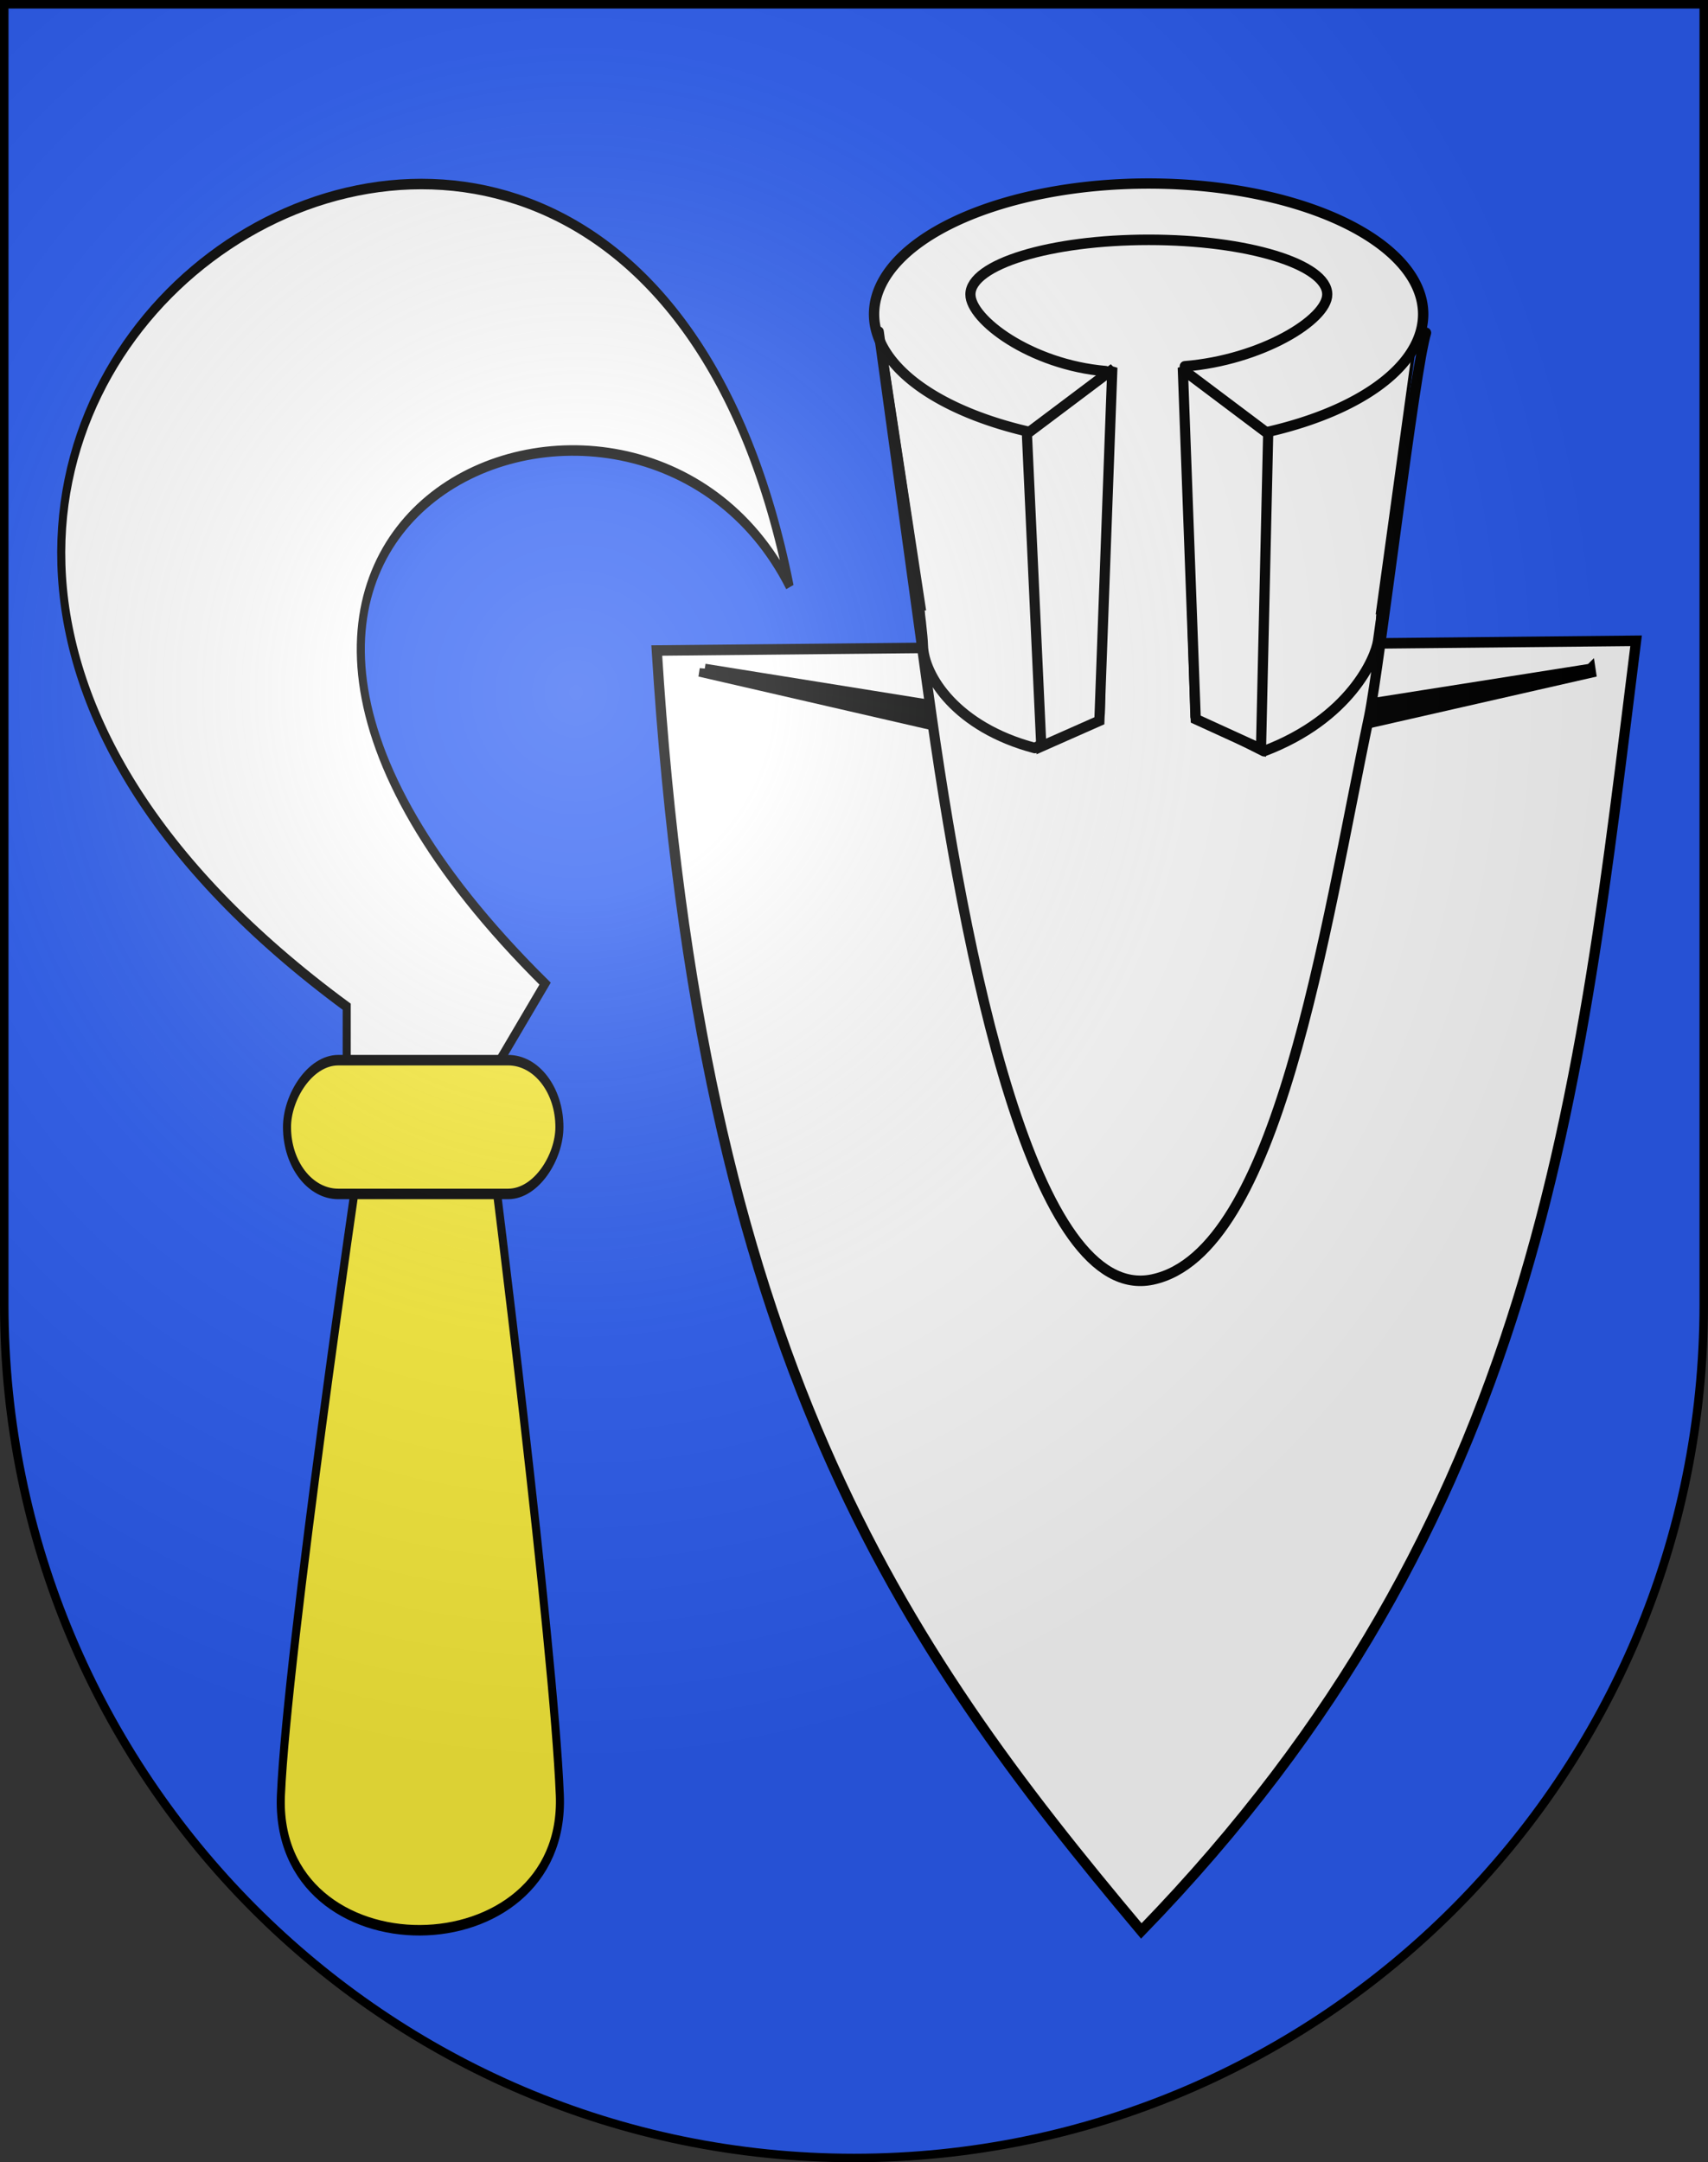 <svg xmlns="http://www.w3.org/2000/svg" xmlns:xlink="http://www.w3.org/1999/xlink" height="763" width="603" version="1.0"><rect width="100%" height="100%" fill="#333333" stroke="none"/><defs><radialGradient xlink:href="#a" id="b" gradientUnits="userSpaceOnUse" gradientTransform="matrix(1.215 0 0 1.267 -839.192 -490.49)" cx="858.042" cy="579.933" fx="858.042" fy="579.933" r="300"/><linearGradient id="a"><stop style="stop-color:#fff;stop-opacity:.314" offset="0"/><stop offset=".19" style="stop-color:#fff;stop-opacity:.251"/><stop style="stop-color:#6b6b6b;stop-opacity:.125" offset=".6"/><stop style="stop-color:#000;stop-opacity:.125" offset="1"/></linearGradient></defs><path d="M1.5 1.5v458.868c0 166.31 134.315 301.132 300 301.132s300-134.822 300-301.132V1.5H1.5z" style="fill:#2b5df2;fill-opacity:1"/><path d="M735 323.732V318c97.088-54.768-33.723-122.055-55-40 18.906-28.755 88.898-6.61 30.366 37.804l6.098 7.928H735z" style="fill:#fff;fill-opacity:1;fill-rule:evenodd;stroke:#000;stroke-width:1px;stroke-linecap:butt;stroke-linejoin:miter;stroke-opacity:1" transform="matrix(-2.843 0 0 3.709 2212.008 -824.215)"/><g transform="matrix(-2.843 0 0 3.709 2212.008 -824.215)"><path style="fill:#fcef3c;fill-opacity:1;fill-rule:evenodd;stroke:#000;stroke-width:1px;stroke-linecap:butt;stroke-linejoin:miter;stroke-opacity:1" d="M716.83 332.634s-7.531 46.029-8.294 60.366c-.905 17.02 35.622 17.291 34.634 0-.79-13.808-9.634-60-9.634-60l-16.706-.366z"/><rect style="opacity:1;fill:#fcef3c;fill-opacity:1;fill-rule:evenodd;stroke:#000;stroke-width:1;stroke-linecap:round;stroke-linejoin:round;stroke-miterlimit:4;stroke-dasharray:none;stroke-opacity:1" width="33.828" height="12.726" x="708.586" y="323.086" ry="6.363"/></g><path d="m326.411 163 14.939 94.939 130 .828L485 163l-84.11 26.472L326.41 163z" style="fill:#fff;fill-opacity:1;fill-rule:evenodd;stroke:#000;stroke-width:1px;stroke-linecap:butt;stroke-linejoin:miter;stroke-opacity:1" transform="matrix(1.197 0 0 1.237 -79.952 -88.648)"/><path d="M260.5 257.235c12.922 201.101 71.233 282.77 142.916 365.265C521.447 504.915 532.73 382.851 549.34 254.466L260.5 257.235z" style="fill:#fff;fill-opacity:1;fill-rule:evenodd;stroke:#000;stroke-width:3;stroke-linecap:butt;stroke-linejoin:miter;stroke-miterlimit:4;stroke-dasharray:none;stroke-opacity:1" transform="matrix(1.197 0 0 1.237 -79.952 -88.648)"/><path transform="matrix(4.697 0 0 4.668 -3310.212 -1435.217)" d="M811.721 331.21a20.637 9.878 0 1 1-41.274 0 20.637 9.878 0 1 1 41.274 0z" style="fill:#fff;fill-opacity:1;fill-rule:evenodd;stroke:#000;stroke-width:.779;stroke-linecap:round;stroke-linejoin:round;stroke-miterlimit:4;stroke-dasharray:none;stroke-opacity:1"/><path d="m535.875 262.5-65.125 9.937-5.488 6.645 70.77-15.582-.157-1z" style="fill:#000;fill-opacity:1;fill-rule:evenodd;stroke:#000;stroke-width:3;stroke-linecap:butt;stroke-linejoin:miter;stroke-miterlimit:4;stroke-dasharray:none;stroke-opacity:1" transform="matrix(1.197 0 0 1.237 -79.952 -88.648)"/><path d="M340 246.294c.138 10.611.847 12.504 3.536 20.484l125.856-.123c1.655-4.8 2.536-13.657 2.804-19.263L340 246.294z" style="fill:#fff;fill-opacity:1;fill-rule:evenodd;stroke:#fff;stroke-width:1px;stroke-linecap:butt;stroke-linejoin:miter;stroke-opacity:1" transform="matrix(1.197 0 0 1.237 -79.952 -88.648)"/><path d="m274.656 262.5-.156 1 70.067 15.595-1.254-5.939-68.657-10.656z" style="fill:#000100;fill-opacity:1;fill-rule:evenodd;stroke:#000;stroke-width:3;stroke-linecap:butt;stroke-linejoin:miter;stroke-miterlimit:4;stroke-dasharray:none;stroke-opacity:1" transform="matrix(1.197 0 0 1.237 -79.952 -88.648)"/><path d="M405.632 140.078c-29.057 0-52.62 6.98-52.62 15.577 0 7.147 17.707 20.058 39.899 21.888l-1.751 97.722-19.161 9.79c-23.079-5.888-32.743-20.496-32.995-29.308-.309-10.817-11.83-79.708-13.037-89.473l14.636 103.06c10.818 76.18 31.098 174.538 66.133 167.33 37.086-7.629 50.605-99.465 63.872-160.647 2.985-13.765 13.573-100.056 16.798-109.41-2.907 9.217-12.375 75.305-14.176 87.86-.688 4.797-8.216 22.165-33.667 31.483l-20.196-9.868-3.135-99.924c22.527-1.764 42.02-13.286 42.02-20.503 0-8.597-23.563-15.577-52.62-15.577z" style="fill:#fff;fill-opacity:1;fill-rule:evenodd;stroke:#000;stroke-width:3;stroke-linecap:round;stroke-linejoin:round;stroke-miterlimit:4;stroke-dasharray:none;stroke-opacity:1" transform="matrix(1.197 0 0 1.237 -79.952 -88.648)"/><path d="m416.245 177.523-.557.164 3.78 99.116 19.246 8.51 2.099-89.126v-.687l-.5-.469-24.068-17.508zM394.273 177.523l.558.164-3.781 99.588-17.13 7.332-4.214-88.42v-.687l.5-.469 24.067-17.508z" style="fill:#fff;fill-opacity:1;fill-rule:evenodd;stroke:#000;stroke-width:3;stroke-linecap:butt;stroke-linejoin:miter;stroke-miterlimit:4;stroke-dasharray:none;stroke-opacity:1" transform="matrix(1.197 0 0 1.237 -79.952 -88.648)"/><g style="display:inline"><path style="fill:url(#b);fill-opacity:1" d="M1.5 1.5v458.868c0 166.31 134.315 301.132 300 301.132s300-134.821 300-301.132V1.5H1.5z"/></g><g style="display:inline"><path style="fill:none;fill-opacity:1;stroke:#000;stroke-width:3;stroke-miterlimit:4;stroke-dasharray:none;stroke-opacity:1" d="M1.5 1.5v458.868c0 166.31 134.315 301.132 300 301.132s300-134.821 300-301.132V1.5H1.5z"/></g></svg>